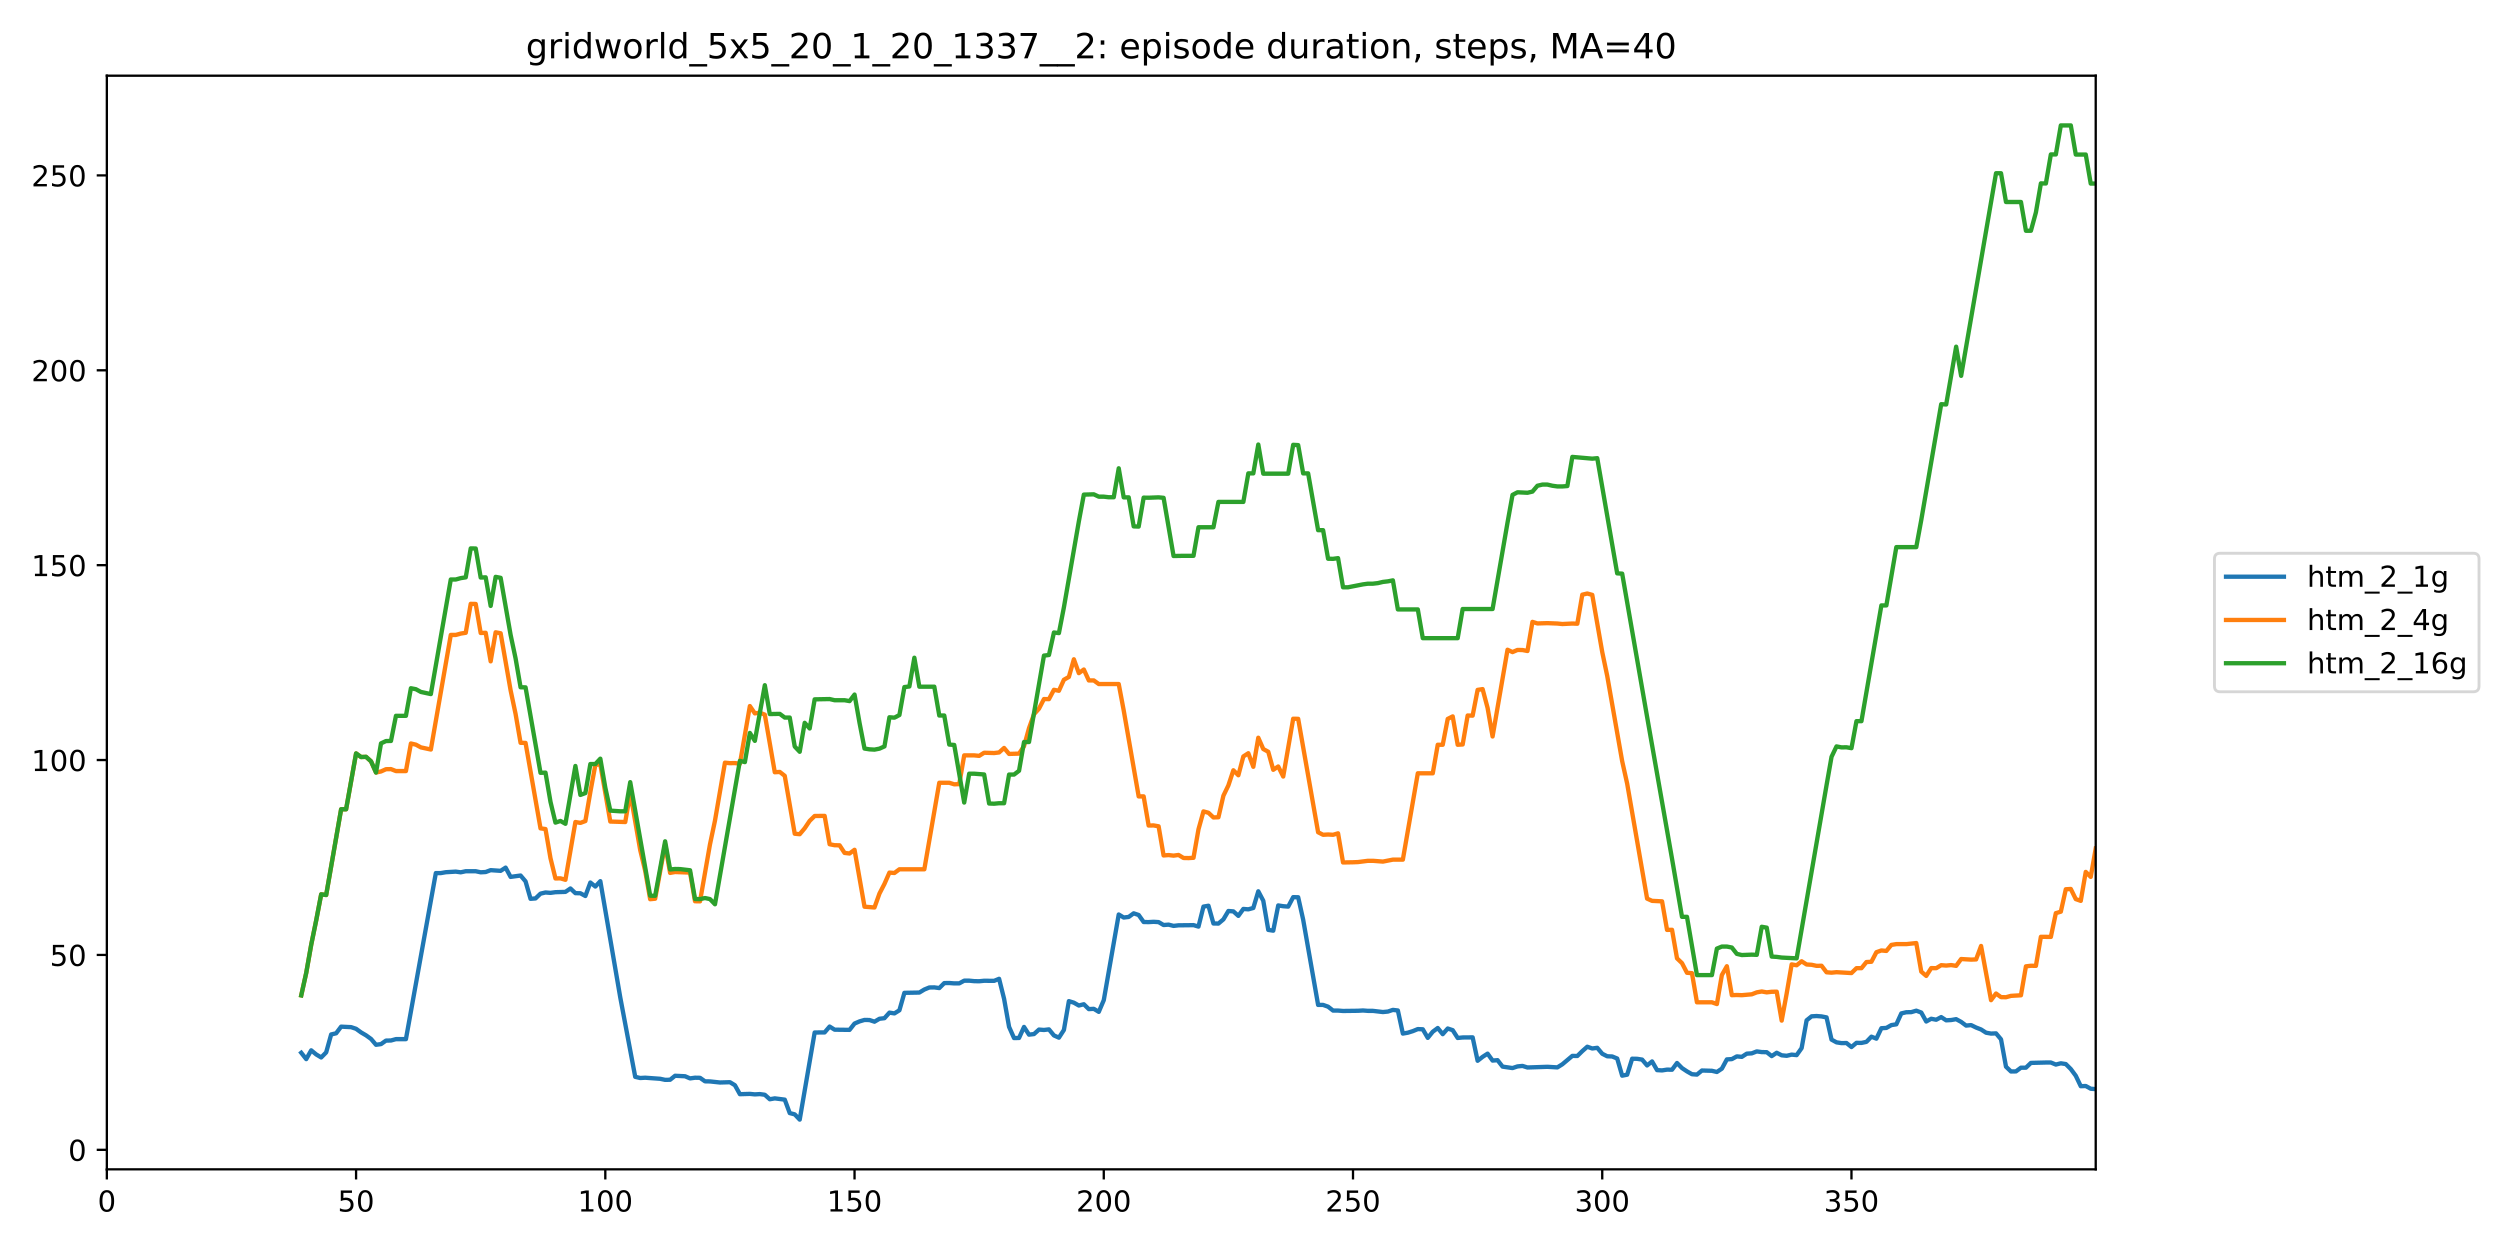 <?xml version="1.0" encoding="utf-8" standalone="no"?>
<!DOCTYPE svg PUBLIC "-//W3C//DTD SVG 1.1//EN"
  "http://www.w3.org/Graphics/SVG/1.1/DTD/svg11.dtd">
<!-- Created with matplotlib (https://matplotlib.org/) -->
<svg height="432pt" version="1.1" viewBox="0 0 864 432" width="864pt" xmlns="http://www.w3.org/2000/svg" xmlns:xlink="http://www.w3.org/1999/xlink">
 <defs>
  <style type="text/css">
*{stroke-linecap:butt;stroke-linejoin:round;}
  </style>
 </defs>
 <g id="figure_1">
  <g id="patch_1">
   <path d="M 0 432 
L 864 432 
L 864 0 
L 0 0 
z
" style="fill:#ffffff;"/>
  </g>
  <g id="axes_1">
   <g id="patch_2">
    <path d="M 36.925 404.12 
L 724.28 404.12 
L 724.28 26.16 
L 36.925 26.16 
z
" style="fill:#ffffff;"/>
   </g>
   <g id="matplotlib.axis_1">
    <g id="xtick_1">
     <g id="line2d_1">
      <defs>
       <path d="M 0 0 
L 0 3.5 
" id="m41ae40c1ae" style="stroke:#000000;stroke-width:0.8;"/>
      </defs>
      <g>
       <use style="stroke:#000000;stroke-width:0.8;" x="36.925" xlink:href="#m41ae40c1ae" y="404.12"/>
      </g>
     </g>
     <g id="text_1">
      <!-- 0 -->
      <defs>
       <path d="M 31.781 66.406 
Q 24.172 66.406 20.328 58.906 
Q 16.5 51.422 16.5 36.375 
Q 16.5 21.391 20.328 13.891 
Q 24.172 6.391 31.781 6.391 
Q 39.453 6.391 43.281 13.891 
Q 47.125 21.391 47.125 36.375 
Q 47.125 51.422 43.281 58.906 
Q 39.453 66.406 31.781 66.406 
z
M 31.781 74.219 
Q 44.047 74.219 50.516 64.516 
Q 56.984 54.828 56.984 36.375 
Q 56.984 17.969 50.516 8.266 
Q 44.047 -1.422 31.781 -1.422 
Q 19.531 -1.422 13.062 8.266 
Q 6.594 17.969 6.594 36.375 
Q 6.594 54.828 13.062 64.516 
Q 19.531 74.219 31.781 74.219 
z
" id="DejaVuSans-48"/>
      </defs>
      <g transform="translate(33.744 418.718)scale(0.1 -0.1)">
       <use xlink:href="#DejaVuSans-48"/>
      </g>
     </g>
    </g>
    <g id="xtick_2">
     <g id="line2d_2">
      <g>
       <use style="stroke:#000000;stroke-width:0.8;" x="123.06" xlink:href="#m41ae40c1ae" y="404.12"/>
      </g>
     </g>
     <g id="text_2">
      <!-- 50 -->
      <defs>
       <path d="M 10.797 72.906 
L 49.516 72.906 
L 49.516 64.594 
L 19.828 64.594 
L 19.828 46.734 
Q 21.969 47.469 24.109 47.828 
Q 26.266 48.188 28.422 48.188 
Q 40.625 48.188 47.75 41.5 
Q 54.891 34.812 54.891 23.391 
Q 54.891 11.625 47.562 5.094 
Q 40.234 -1.422 26.906 -1.422 
Q 22.312 -1.422 17.547 -0.641 
Q 12.797 0.141 7.719 1.703 
L 7.719 11.625 
Q 12.109 9.234 16.797 8.062 
Q 21.484 6.891 26.703 6.891 
Q 35.156 6.891 40.078 11.328 
Q 45.016 15.766 45.016 23.391 
Q 45.016 31 40.078 35.438 
Q 35.156 39.891 26.703 39.891 
Q 22.75 39.891 18.812 39.016 
Q 14.891 38.141 10.797 36.281 
z
" id="DejaVuSans-53"/>
      </defs>
      <g transform="translate(116.697 418.718)scale(0.1 -0.1)">
       <use xlink:href="#DejaVuSans-53"/>
       <use x="63.623" xlink:href="#DejaVuSans-48"/>
      </g>
     </g>
    </g>
    <g id="xtick_3">
     <g id="line2d_3">
      <g>
       <use style="stroke:#000000;stroke-width:0.8;" x="209.194" xlink:href="#m41ae40c1ae" y="404.12"/>
      </g>
     </g>
     <g id="text_3">
      <!-- 100 -->
      <defs>
       <path d="M 12.406 8.297 
L 28.516 8.297 
L 28.516 63.922 
L 10.984 60.406 
L 10.984 69.391 
L 28.422 72.906 
L 38.281 72.906 
L 38.281 8.297 
L 54.391 8.297 
L 54.391 0 
L 12.406 0 
z
" id="DejaVuSans-49"/>
      </defs>
      <g transform="translate(199.651 418.718)scale(0.1 -0.1)">
       <use xlink:href="#DejaVuSans-49"/>
       <use x="63.623" xlink:href="#DejaVuSans-48"/>
       <use x="127.246" xlink:href="#DejaVuSans-48"/>
      </g>
     </g>
    </g>
    <g id="xtick_4">
     <g id="line2d_4">
      <g>
       <use style="stroke:#000000;stroke-width:0.8;" x="295.329" xlink:href="#m41ae40c1ae" y="404.12"/>
      </g>
     </g>
     <g id="text_4">
      <!-- 150 -->
      <g transform="translate(285.785 418.718)scale(0.1 -0.1)">
       <use xlink:href="#DejaVuSans-49"/>
       <use x="63.623" xlink:href="#DejaVuSans-53"/>
       <use x="127.246" xlink:href="#DejaVuSans-48"/>
      </g>
     </g>
    </g>
    <g id="xtick_5">
     <g id="line2d_5">
      <g>
       <use style="stroke:#000000;stroke-width:0.8;" x="381.464" xlink:href="#m41ae40c1ae" y="404.12"/>
      </g>
     </g>
     <g id="text_5">
      <!-- 200 -->
      <defs>
       <path d="M 19.188 8.297 
L 53.609 8.297 
L 53.609 0 
L 7.328 0 
L 7.328 8.297 
Q 12.938 14.109 22.625 23.891 
Q 32.328 33.688 34.812 36.531 
Q 39.547 41.844 41.422 45.531 
Q 43.312 49.219 43.312 52.781 
Q 43.312 58.594 39.234 62.25 
Q 35.156 65.922 28.609 65.922 
Q 23.969 65.922 18.812 64.312 
Q 13.672 62.703 7.812 59.422 
L 7.812 69.391 
Q 13.766 71.781 18.938 73 
Q 24.125 74.219 28.422 74.219 
Q 39.75 74.219 46.484 68.547 
Q 53.219 62.891 53.219 53.422 
Q 53.219 48.922 51.531 44.891 
Q 49.859 40.875 45.406 35.406 
Q 44.188 33.984 37.641 27.219 
Q 31.109 20.453 19.188 8.297 
z
" id="DejaVuSans-50"/>
      </defs>
      <g transform="translate(371.92 418.718)scale(0.1 -0.1)">
       <use xlink:href="#DejaVuSans-50"/>
       <use x="63.623" xlink:href="#DejaVuSans-48"/>
       <use x="127.246" xlink:href="#DejaVuSans-48"/>
      </g>
     </g>
    </g>
    <g id="xtick_6">
     <g id="line2d_6">
      <g>
       <use style="stroke:#000000;stroke-width:0.8;" x="467.599" xlink:href="#m41ae40c1ae" y="404.12"/>
      </g>
     </g>
     <g id="text_6">
      <!-- 250 -->
      <g transform="translate(458.055 418.718)scale(0.1 -0.1)">
       <use xlink:href="#DejaVuSans-50"/>
       <use x="63.623" xlink:href="#DejaVuSans-53"/>
       <use x="127.246" xlink:href="#DejaVuSans-48"/>
      </g>
     </g>
    </g>
    <g id="xtick_7">
     <g id="line2d_7">
      <g>
       <use style="stroke:#000000;stroke-width:0.8;" x="553.733" xlink:href="#m41ae40c1ae" y="404.12"/>
      </g>
     </g>
     <g id="text_7">
      <!-- 300 -->
      <defs>
       <path d="M 40.578 39.312 
Q 47.656 37.797 51.625 33 
Q 55.609 28.219 55.609 21.188 
Q 55.609 10.406 48.188 4.484 
Q 40.766 -1.422 27.094 -1.422 
Q 22.516 -1.422 17.656 -0.516 
Q 12.797 0.391 7.625 2.203 
L 7.625 11.719 
Q 11.719 9.328 16.594 8.109 
Q 21.484 6.891 26.812 6.891 
Q 36.078 6.891 40.938 10.547 
Q 45.797 14.203 45.797 21.188 
Q 45.797 27.641 41.281 31.266 
Q 36.766 34.906 28.719 34.906 
L 20.219 34.906 
L 20.219 43.016 
L 29.109 43.016 
Q 36.375 43.016 40.234 45.922 
Q 44.094 48.828 44.094 54.297 
Q 44.094 59.906 40.109 62.906 
Q 36.141 65.922 28.719 65.922 
Q 24.656 65.922 20.016 65.031 
Q 15.375 64.156 9.812 62.312 
L 9.812 71.094 
Q 15.438 72.656 20.344 73.438 
Q 25.25 74.219 29.594 74.219 
Q 40.828 74.219 47.359 69.109 
Q 53.906 64.016 53.906 55.328 
Q 53.906 49.266 50.438 45.094 
Q 46.969 40.922 40.578 39.312 
z
" id="DejaVuSans-51"/>
      </defs>
      <g transform="translate(544.19 418.718)scale(0.1 -0.1)">
       <use xlink:href="#DejaVuSans-51"/>
       <use x="63.623" xlink:href="#DejaVuSans-48"/>
       <use x="127.246" xlink:href="#DejaVuSans-48"/>
      </g>
     </g>
    </g>
    <g id="xtick_8">
     <g id="line2d_8">
      <g>
       <use style="stroke:#000000;stroke-width:0.8;" x="639.868" xlink:href="#m41ae40c1ae" y="404.12"/>
      </g>
     </g>
     <g id="text_8">
      <!-- 350 -->
      <g transform="translate(630.324 418.718)scale(0.1 -0.1)">
       <use xlink:href="#DejaVuSans-51"/>
       <use x="63.623" xlink:href="#DejaVuSans-53"/>
       <use x="127.246" xlink:href="#DejaVuSans-48"/>
      </g>
     </g>
    </g>
   </g>
   <g id="matplotlib.axis_2">
    <g id="ytick_1">
     <g id="line2d_9">
      <defs>
       <path d="M 0 0 
L -3.5 0 
" id="m0ad7c82e48" style="stroke:#000000;stroke-width:0.8;"/>
      </defs>
      <g>
       <use style="stroke:#000000;stroke-width:0.8;" x="36.925" xlink:href="#m0ad7c82e48" y="397.38"/>
      </g>
     </g>
     <g id="text_9">
      <!-- 0 -->
      <g transform="translate(23.562 401.179)scale(0.1 -0.1)">
       <use xlink:href="#DejaVuSans-48"/>
      </g>
     </g>
    </g>
    <g id="ytick_2">
     <g id="line2d_10">
      <g>
       <use style="stroke:#000000;stroke-width:0.8;" x="36.925" xlink:href="#m0ad7c82e48" y="330.027"/>
      </g>
     </g>
     <g id="text_10">
      <!-- 50 -->
      <g transform="translate(17.2 333.826)scale(0.1 -0.1)">
       <use xlink:href="#DejaVuSans-53"/>
       <use x="63.623" xlink:href="#DejaVuSans-48"/>
      </g>
     </g>
    </g>
    <g id="ytick_3">
     <g id="line2d_11">
      <g>
       <use style="stroke:#000000;stroke-width:0.8;" x="36.925" xlink:href="#m0ad7c82e48" y="262.674"/>
      </g>
     </g>
     <g id="text_11">
      <!-- 100 -->
      <g transform="translate(10.838 266.473)scale(0.1 -0.1)">
       <use xlink:href="#DejaVuSans-49"/>
       <use x="63.623" xlink:href="#DejaVuSans-48"/>
       <use x="127.246" xlink:href="#DejaVuSans-48"/>
      </g>
     </g>
    </g>
    <g id="ytick_4">
     <g id="line2d_12">
      <g>
       <use style="stroke:#000000;stroke-width:0.8;" x="36.925" xlink:href="#m0ad7c82e48" y="195.321"/>
      </g>
     </g>
     <g id="text_12">
      <!-- 150 -->
      <g transform="translate(10.838 199.121)scale(0.1 -0.1)">
       <use xlink:href="#DejaVuSans-49"/>
       <use x="63.623" xlink:href="#DejaVuSans-53"/>
       <use x="127.246" xlink:href="#DejaVuSans-48"/>
      </g>
     </g>
    </g>
    <g id="ytick_5">
     <g id="line2d_13">
      <g>
       <use style="stroke:#000000;stroke-width:0.8;" x="36.925" xlink:href="#m0ad7c82e48" y="127.969"/>
      </g>
     </g>
     <g id="text_13">
      <!-- 200 -->
      <g transform="translate(10.838 131.768)scale(0.1 -0.1)">
       <use xlink:href="#DejaVuSans-50"/>
       <use x="63.623" xlink:href="#DejaVuSans-48"/>
       <use x="127.246" xlink:href="#DejaVuSans-48"/>
      </g>
     </g>
    </g>
    <g id="ytick_6">
     <g id="line2d_14">
      <g>
       <use style="stroke:#000000;stroke-width:0.8;" x="36.925" xlink:href="#m0ad7c82e48" y="60.616"/>
      </g>
     </g>
     <g id="text_14">
      <!-- 250 -->
      <g transform="translate(10.838 64.415)scale(0.1 -0.1)">
       <use xlink:href="#DejaVuSans-50"/>
       <use x="63.623" xlink:href="#DejaVuSans-53"/>
       <use x="127.246" xlink:href="#DejaVuSans-48"/>
      </g>
     </g>
    </g>
   </g>
   <g id="line2d_15">
    <path clip-path="url(#paa41ccaed0)" d="M 104.11 363.838 
L 105.833 366.027 
L 107.555 362.996 
L 109.278 364.411 
L 111.001 365.454 
L 112.724 363.703 
L 114.446 357.507 
L 116.169 357.103 
L 117.892 354.813 
L 121.337 354.981 
L 123.06 355.554 
L 124.782 356.8 
L 126.505 357.81 
L 128.228 359.056 
L 129.95 361.077 
L 131.673 360.841 
L 133.396 359.628 
L 135.119 359.595 
L 136.841 359.123 
L 140.287 359.123 
L 150.623 301.739 
L 152.346 301.739 
L 154.068 301.436 
L 157.514 301.234 
L 159.236 301.469 
L 160.959 301.099 
L 164.404 301.099 
L 166.127 301.469 
L 167.85 301.368 
L 169.572 300.728 
L 173.018 300.964 
L 174.741 299.853 
L 176.463 303.052 
L 179.909 302.581 
L 181.631 304.601 
L 183.354 310.629 
L 185.077 310.495 
L 186.799 308.844 
L 188.522 308.44 
L 190.245 308.575 
L 191.967 308.339 
L 195.413 308.238 
L 197.136 307.06 
L 198.858 308.676 
L 200.581 308.71 
L 202.304 309.653 
L 204.026 305.005 
L 205.749 306.386 
L 207.472 304.534 
L 214.363 344.71 
L 219.531 372.156 
L 221.253 372.56 
L 222.976 372.459 
L 228.144 372.83 
L 229.867 373.2 
L 231.589 373.166 
L 233.312 371.786 
L 236.758 371.954 
L 238.48 372.695 
L 240.203 372.459 
L 241.926 372.493 
L 243.648 373.705 
L 245.371 373.739 
L 248.816 374.109 
L 252.262 374.008 
L 253.984 375.052 
L 255.707 378.15 
L 259.153 378.049 
L 260.875 378.218 
L 262.598 378.117 
L 264.321 378.353 
L 266.043 379.902 
L 267.766 379.599 
L 271.211 380.036 
L 272.934 384.684 
L 274.657 385.121 
L 276.379 386.94 
L 281.548 356.833 
L 284.993 356.8 
L 286.716 354.779 
L 288.438 355.857 
L 293.606 355.924 
L 295.329 353.735 
L 297.052 352.994 
L 298.775 352.489 
L 300.497 352.523 
L 302.22 353.095 
L 303.943 352.085 
L 305.665 351.883 
L 307.388 349.963 
L 309.111 350.233 
L 310.833 349.155 
L 312.556 343.127 
L 317.724 343.026 
L 319.447 341.982 
L 321.17 341.275 
L 322.892 341.241 
L 324.615 341.477 
L 326.338 339.759 
L 328.06 339.726 
L 329.783 339.86 
L 331.506 339.86 
L 333.228 338.917 
L 334.951 338.917 
L 336.674 339.086 
L 338.396 339.12 
L 340.119 338.951 
L 343.565 338.985 
L 345.287 338.278 
L 347.01 345.181 
L 348.733 354.88 
L 350.455 358.753 
L 352.178 358.719 
L 353.901 354.914 
L 355.623 357.574 
L 357.346 357.372 
L 359.069 355.823 
L 360.792 355.958 
L 362.514 355.756 
L 364.237 357.844 
L 365.96 358.618 
L 367.682 355.958 
L 369.405 345.99 
L 371.128 346.528 
L 372.85 347.505 
L 374.573 347.067 
L 376.296 348.751 
L 378.018 348.65 
L 379.741 349.694 
L 381.464 345.653 
L 386.632 316.051 
L 388.355 317.095 
L 390.077 316.893 
L 391.8 315.647 
L 393.523 316.22 
L 395.245 318.644 
L 396.968 318.678 
L 398.691 318.577 
L 400.413 318.678 
L 402.136 319.688 
L 403.859 319.554 
L 405.582 319.991 
L 407.304 319.789 
L 410.75 319.756 
L 412.472 319.722 
L 414.195 320.227 
L 415.918 313.323 
L 417.64 313.02 
L 419.363 319.149 
L 421.086 319.183 
L 422.809 317.735 
L 424.531 314.839 
L 426.254 314.974 
L 427.977 316.523 
L 429.699 314.132 
L 431.422 314.266 
L 433.145 313.795 
L 434.867 308.036 
L 436.59 311.303 
L 438.313 321.372 
L 440.035 321.642 
L 441.758 312.919 
L 443.481 313.189 
L 445.204 313.323 
L 446.926 310.057 
L 448.649 310.091 
L 450.372 317.836 
L 455.54 347.303 
L 457.262 347.303 
L 458.985 347.909 
L 460.708 349.256 
L 462.43 349.256 
L 464.153 349.391 
L 469.321 349.323 
L 471.044 349.222 
L 472.767 349.357 
L 474.489 349.357 
L 477.935 349.761 
L 479.657 349.593 
L 481.38 349.02 
L 483.103 349.222 
L 484.826 357.204 
L 486.548 356.901 
L 488.271 356.362 
L 489.994 355.655 
L 491.716 355.722 
L 493.439 358.686 
L 495.162 356.564 
L 496.884 355.284 
L 498.607 357.406 
L 500.33 355.453 
L 502.052 356.025 
L 503.775 358.719 
L 505.498 358.551 
L 508.943 358.517 
L 510.666 366.599 
L 512.389 365.252 
L 514.111 364.141 
L 515.834 366.532 
L 517.557 366.397 
L 519.279 368.62 
L 522.725 369.125 
L 524.447 368.553 
L 526.17 368.384 
L 527.893 368.923 
L 534.784 368.687 
L 538.229 368.889 
L 539.952 367.812 
L 543.397 364.916 
L 545.12 364.949 
L 546.842 363.266 
L 548.565 361.75 
L 550.288 362.356 
L 552.011 362.121 
L 553.733 364.175 
L 555.456 365.05 
L 557.179 365.118 
L 558.901 365.825 
L 560.624 371.752 
L 562.347 371.415 
L 564.069 365.892 
L 565.792 365.926 
L 567.515 366.195 
L 569.238 368.216 
L 570.96 366.835 
L 572.683 369.832 
L 574.406 369.933 
L 576.128 369.664 
L 577.851 369.698 
L 579.574 367.374 
L 581.296 369.125 
L 583.019 370.27 
L 584.742 371.247 
L 586.464 371.382 
L 588.187 369.967 
L 591.633 370.068 
L 593.355 370.472 
L 595.078 369.327 
L 596.801 366.128 
L 598.523 366.027 
L 600.246 365.084 
L 601.969 365.252 
L 603.691 364.141 
L 605.414 364.04 
L 607.137 363.367 
L 608.859 363.602 
L 610.582 363.636 
L 612.305 364.983 
L 614.028 363.838 
L 615.75 364.714 
L 617.473 364.882 
L 619.196 364.478 
L 620.918 364.646 
L 622.641 362.222 
L 624.364 352.624 
L 626.086 351.243 
L 627.809 351.142 
L 629.532 351.277 
L 631.255 351.613 
L 632.977 359.292 
L 634.7 360.235 
L 636.423 360.504 
L 638.145 360.47 
L 639.868 361.851 
L 641.591 360.403 
L 643.313 360.437 
L 645.036 360.066 
L 646.759 358.281 
L 648.481 358.955 
L 650.204 355.352 
L 651.927 355.251 
L 653.65 354.274 
L 655.372 354.005 
L 657.095 350.233 
L 658.818 349.829 
L 660.54 349.795 
L 662.263 349.29 
L 663.986 349.93 
L 665.708 353.028 
L 667.431 352.085 
L 669.154 352.422 
L 670.876 351.512 
L 672.599 352.624 
L 674.322 352.523 
L 676.045 352.22 
L 677.767 353.163 
L 679.49 354.442 
L 681.213 354.274 
L 682.935 355.116 
L 684.658 355.789 
L 686.381 356.901 
L 688.103 357.204 
L 689.826 357.136 
L 691.549 359.191 
L 693.272 368.654 
L 694.994 370.304 
L 696.717 370.27 
L 698.44 368.99 
L 700.162 368.99 
L 701.885 367.34 
L 707.053 367.206 
L 708.776 367.206 
L 710.498 367.913 
L 712.221 367.475 
L 713.944 367.744 
L 715.667 369.462 
L 717.389 371.786 
L 719.112 375.389 
L 720.835 375.322 
L 722.557 376.265 
L 724.28 376.399 
L 724.28 376.399 
" style="fill:none;stroke:#1f77b4;stroke-linecap:square;stroke-width:1.5;"/>
   </g>
   <g id="line2d_16">
    <path clip-path="url(#paa41ccaed0)" d="M 104.11 344.003 
L 105.833 336.223 
L 107.555 326.491 
L 109.278 318.072 
L 111.001 309.08 
L 112.724 309.316 
L 117.892 279.681 
L 119.614 279.681 
L 123.06 260.384 
L 124.782 261.63 
L 126.505 261.563 
L 128.228 263.112 
L 129.95 266.985 
L 131.673 266.614 
L 133.396 265.84 
L 135.119 265.806 
L 136.841 266.48 
L 140.287 266.48 
L 142.009 256.949 
L 143.732 257.353 
L 145.455 258.296 
L 148.9 259.037 
L 155.791 219.434 
L 157.514 219.434 
L 159.236 218.962 
L 160.959 218.693 
L 162.682 208.691 
L 164.404 208.725 
L 166.127 218.76 
L 167.85 218.693 
L 169.572 228.56 
L 171.295 218.524 
L 173.018 218.861 
L 176.463 238.562 
L 178.186 246.745 
L 179.909 256.713 
L 181.631 256.747 
L 186.799 286.281 
L 188.522 286.517 
L 190.245 296.586 
L 191.967 303.591 
L 193.69 303.557 
L 195.413 304.062 
L 198.858 284.092 
L 200.581 284.395 
L 202.304 283.756 
L 204.026 273.72 
L 205.749 264.358 
L 207.472 264.156 
L 210.917 283.924 
L 216.085 284.092 
L 217.808 274.023 
L 221.253 293.757 
L 222.976 300.964 
L 224.699 310.764 
L 226.421 310.596 
L 229.867 291.771 
L 231.589 301.671 
L 233.312 301.368 
L 238.48 301.57 
L 240.203 311.471 
L 241.926 311.505 
L 245.371 291.804 
L 247.094 283.621 
L 250.539 263.583 
L 252.262 263.752 
L 253.984 263.718 
L 255.707 263.954 
L 259.153 244.017 
L 260.875 246.543 
L 262.598 246.307 
L 264.321 246.981 
L 267.766 266.884 
L 269.489 266.783 
L 271.211 268.13 
L 274.657 288.134 
L 276.379 288.302 
L 278.102 286.248 
L 279.825 283.688 
L 281.548 282.004 
L 284.993 281.971 
L 286.716 291.771 
L 288.438 292.107 
L 290.161 292.141 
L 291.884 294.768 
L 293.606 294.97 
L 295.329 293.69 
L 298.775 313.357 
L 302.22 313.627 
L 303.943 308.811 
L 305.665 305.477 
L 307.388 301.57 
L 309.111 301.705 
L 310.833 300.425 
L 319.447 300.425 
L 324.615 270.521 
L 328.06 270.521 
L 329.783 271.06 
L 331.506 270.992 
L 333.228 261.058 
L 336.674 261.058 
L 338.396 261.226 
L 340.119 260.148 
L 343.565 260.249 
L 345.287 260.047 
L 347.01 258.498 
L 348.733 260.553 
L 352.178 260.452 
L 353.901 257.892 
L 355.623 251.662 
L 357.346 246.846 
L 359.069 244.927 
L 360.792 241.593 
L 362.514 241.626 
L 364.237 238.394 
L 365.96 238.73 
L 367.682 234.925 
L 369.405 233.948 
L 371.128 227.853 
L 372.85 232.635 
L 374.573 231.389 
L 376.296 235.161 
L 378.018 235.161 
L 379.741 236.407 
L 386.632 236.407 
L 388.355 245.533 
L 393.523 275.235 
L 395.245 275.235 
L 396.968 285.305 
L 398.691 285.271 
L 400.413 285.574 
L 402.136 295.643 
L 403.859 295.509 
L 405.582 295.711 
L 407.304 295.475 
L 409.027 296.519 
L 410.75 296.553 
L 412.472 296.452 
L 414.195 286.618 
L 415.918 280.422 
L 417.64 280.893 
L 419.363 282.51 
L 421.086 282.442 
L 422.809 275 
L 424.531 271.43 
L 426.254 266.21 
L 427.977 267.928 
L 429.699 261.428 
L 431.422 260.317 
L 433.145 264.998 
L 434.867 254.962 
L 436.59 258.869 
L 438.313 259.812 
L 440.035 266.042 
L 441.758 264.897 
L 443.481 268.366 
L 446.926 248.395 
L 448.649 248.429 
L 455.54 287.628 
L 457.262 288.504 
L 458.985 288.403 
L 460.708 288.504 
L 462.43 287.999 
L 464.153 298.068 
L 467.599 298.001 
L 469.321 297.933 
L 472.767 297.496 
L 474.489 297.496 
L 477.935 297.765 
L 481.38 297.091 
L 484.826 297.091 
L 489.994 267.254 
L 495.162 267.254 
L 496.884 257.387 
L 498.607 257.387 
L 500.33 248.463 
L 502.052 247.587 
L 503.775 257.387 
L 505.498 257.286 
L 507.221 247.284 
L 508.943 247.318 
L 510.666 238.427 
L 512.389 238.158 
L 514.111 244.657 
L 515.834 254.525 
L 521.002 224.553 
L 522.725 225.361 
L 524.447 224.62 
L 526.17 224.654 
L 527.893 224.99 
L 529.616 214.921 
L 531.338 215.46 
L 534.784 215.359 
L 538.229 215.494 
L 539.952 215.662 
L 543.397 215.494 
L 545.12 215.561 
L 546.842 205.525 
L 548.565 205.121 
L 550.288 205.593 
L 553.733 225.361 
L 555.456 233.611 
L 560.624 263.078 
L 562.347 270.824 
L 569.238 310.562 
L 570.96 311.337 
L 574.406 311.505 
L 576.128 321.372 
L 577.851 321.338 
L 579.574 331.206 
L 581.296 332.856 
L 583.019 336.19 
L 584.742 336.324 
L 586.464 346.394 
L 591.633 346.394 
L 593.355 347 
L 595.078 336.964 
L 596.801 333.933 
L 598.523 343.935 
L 600.246 343.868 
L 601.969 343.935 
L 605.414 343.632 
L 607.137 342.959 
L 608.859 342.656 
L 610.582 342.959 
L 612.305 342.757 
L 614.028 342.723 
L 615.75 352.725 
L 617.473 343.363 
L 619.196 333.294 
L 620.918 333.597 
L 622.641 332.216 
L 624.364 333.327 
L 626.086 333.428 
L 627.809 333.799 
L 629.532 333.765 
L 631.255 336.021 
L 632.977 336.156 
L 634.7 335.988 
L 639.868 336.291 
L 641.591 334.607 
L 643.313 334.607 
L 645.036 332.485 
L 646.759 332.384 
L 648.481 329.084 
L 650.204 328.478 
L 651.927 328.646 
L 653.65 326.558 
L 655.372 326.289 
L 658.818 326.289 
L 662.263 325.918 
L 663.986 335.786 
L 665.708 337.267 
L 667.431 334.573 
L 669.154 334.607 
L 670.876 333.563 
L 672.599 333.698 
L 674.322 333.529 
L 676.045 333.799 
L 677.767 331.441 
L 681.213 331.643 
L 682.935 331.576 
L 684.658 326.929 
L 688.103 345.653 
L 689.826 343.363 
L 691.549 344.609 
L 693.272 344.642 
L 694.994 344.171 
L 698.44 343.969 
L 700.162 333.967 
L 701.885 333.765 
L 703.608 333.799 
L 705.33 323.763 
L 708.776 323.797 
L 710.498 315.58 
L 712.221 315.075 
L 713.944 307.329 
L 715.667 307.228 
L 717.389 310.73 
L 719.112 311.337 
L 720.835 301.335 
L 722.557 303.052 
L 724.28 293.252 
L 724.28 293.252 
" style="fill:none;stroke:#ff7f0e;stroke-linecap:square;stroke-width:1.5;"/>
   </g>
   <g id="line2d_17">
    <path clip-path="url(#paa41ccaed0)" d="M 104.11 344.003 
L 105.833 336.223 
L 107.555 326.491 
L 109.278 318.072 
L 111.001 309.08 
L 112.724 309.316 
L 117.892 279.681 
L 119.614 279.681 
L 123.06 260.384 
L 124.782 261.63 
L 126.505 261.563 
L 128.228 263.112 
L 129.95 266.985 
L 131.673 256.916 
L 133.396 256.107 
L 135.119 256.074 
L 136.841 247.385 
L 140.287 247.385 
L 142.009 237.855 
L 143.732 238.191 
L 145.455 239.134 
L 148.9 239.875 
L 155.791 200.272 
L 157.514 200.272 
L 159.236 199.8 
L 160.959 199.531 
L 162.682 189.529 
L 164.404 189.563 
L 166.127 199.598 
L 167.85 199.531 
L 169.572 209.398 
L 171.295 199.363 
L 173.018 199.699 
L 176.463 219.4 
L 178.186 227.55 
L 179.909 237.518 
L 181.631 237.552 
L 186.799 267.086 
L 188.522 267.018 
L 190.245 277.088 
L 191.967 284.294 
L 193.69 283.722 
L 195.413 284.699 
L 198.858 264.728 
L 200.581 274.73 
L 202.304 274.09 
L 204.026 264.055 
L 205.749 264.055 
L 207.472 262.203 
L 209.194 272.205 
L 210.917 280.152 
L 214.363 280.388 
L 216.085 280.388 
L 217.808 270.319 
L 224.699 309.552 
L 226.421 309.585 
L 229.867 290.76 
L 231.589 300.493 
L 233.312 300.324 
L 235.035 300.358 
L 238.48 300.762 
L 240.203 310.697 
L 241.926 310.73 
L 243.648 310.36 
L 245.371 310.73 
L 247.094 312.515 
L 255.707 262.944 
L 257.43 263.381 
L 259.153 253.312 
L 260.875 256.04 
L 264.321 236.811 
L 266.043 246.779 
L 269.489 246.712 
L 271.211 247.991 
L 272.934 247.991 
L 274.657 257.993 
L 276.379 259.812 
L 278.102 249.81 
L 279.825 251.763 
L 281.548 241.694 
L 286.716 241.593 
L 288.438 241.997 
L 291.884 241.997 
L 293.606 242.3 
L 295.329 240.044 
L 297.052 249.81 
L 298.775 258.7 
L 300.497 258.97 
L 302.22 259.071 
L 303.943 258.734 
L 305.665 257.96 
L 307.388 247.89 
L 309.111 248.025 
L 310.833 247.116 
L 312.556 237.451 
L 314.279 237.249 
L 316.001 227.314 
L 317.724 237.316 
L 322.892 237.316 
L 324.615 247.284 
L 326.338 247.284 
L 328.06 257.32 
L 329.783 257.454 
L 333.228 277.357 
L 334.951 267.389 
L 336.674 267.389 
L 340.119 267.658 
L 341.842 277.694 
L 343.565 277.761 
L 345.287 277.593 
L 347.01 277.593 
L 348.733 267.692 
L 350.455 267.692 
L 352.178 266.379 
L 353.901 256.444 
L 355.623 256.444 
L 360.792 226.573 
L 362.514 226.371 
L 364.237 218.592 
L 365.96 218.794 
L 367.682 209.903 
L 372.85 180.201 
L 374.573 170.94 
L 378.018 170.839 
L 379.741 171.647 
L 381.464 171.647 
L 383.187 171.849 
L 384.909 171.849 
L 386.632 161.847 
L 388.355 171.883 
L 390.077 171.883 
L 391.8 181.918 
L 393.523 181.986 
L 395.245 171.984 
L 396.968 172.017 
L 400.413 171.883 
L 402.136 172.051 
L 405.582 192.156 
L 409.027 192.089 
L 412.472 192.089 
L 414.195 182.221 
L 419.363 182.221 
L 421.086 173.465 
L 429.699 173.465 
L 431.422 163.598 
L 433.145 163.598 
L 434.867 153.63 
L 436.59 163.699 
L 445.204 163.699 
L 446.926 153.731 
L 448.649 153.832 
L 450.372 163.598 
L 452.094 163.598 
L 455.54 183.232 
L 457.262 183.232 
L 458.985 193.099 
L 460.708 193.132 
L 462.43 192.897 
L 464.153 202.966 
L 465.876 202.966 
L 471.044 201.956 
L 472.767 201.72 
L 474.489 201.72 
L 476.212 201.518 
L 477.935 201.114 
L 479.657 200.912 
L 481.38 200.575 
L 483.103 210.611 
L 489.994 210.611 
L 491.716 220.545 
L 503.775 220.545 
L 505.498 210.476 
L 515.834 210.476 
L 521.002 180.605 
L 522.725 171.041 
L 524.447 170.132 
L 527.893 170.3 
L 529.616 169.896 
L 531.338 167.875 
L 533.061 167.471 
L 534.784 167.471 
L 536.506 167.875 
L 538.229 168.111 
L 539.952 168.111 
L 541.674 167.976 
L 543.397 157.907 
L 550.288 158.513 
L 552.011 158.345 
L 558.901 198.15 
L 560.624 198.251 
L 569.238 247.756 
L 577.851 296.788 
L 581.296 316.859 
L 583.019 316.859 
L 586.464 336.998 
L 591.633 336.998 
L 593.355 327.838 
L 595.078 327.131 
L 596.801 327.131 
L 598.523 327.468 
L 600.246 329.656 
L 601.969 330.061 
L 605.414 329.926 
L 607.137 329.993 
L 608.859 320.294 
L 610.582 320.598 
L 612.305 330.599 
L 614.028 330.7 
L 615.75 330.936 
L 620.918 331.206 
L 631.255 271.363 
L 632.977 261.563 
L 634.7 257.96 
L 636.423 258.296 
L 638.145 258.263 
L 639.868 258.566 
L 641.591 249.237 
L 643.313 249.237 
L 650.204 209.23 
L 651.927 209.23 
L 655.372 189.091 
L 662.263 189.091 
L 663.986 179.729 
L 670.876 139.688 
L 672.599 139.789 
L 676.045 119.819 
L 677.767 129.888 
L 689.826 59.875 
L 691.549 59.875 
L 693.272 69.81 
L 698.44 69.81 
L 700.162 79.744 
L 701.885 79.744 
L 703.608 73.413 
L 705.33 63.377 
L 707.053 63.411 
L 708.776 53.376 
L 710.498 53.376 
L 712.221 43.34 
L 715.667 43.34 
L 717.389 53.409 
L 720.835 53.409 
L 722.557 63.445 
L 724.28 63.445 
L 724.28 63.445 
" style="fill:none;stroke:#2ca02c;stroke-linecap:square;stroke-width:1.5;"/>
   </g>
   <g id="patch_3">
    <path d="M 36.925 404.12 
L 36.925 26.16 
" style="fill:none;stroke:#000000;stroke-linecap:square;stroke-linejoin:miter;stroke-width:0.8;"/>
   </g>
   <g id="patch_4">
    <path d="M 724.28 404.12 
L 724.28 26.16 
" style="fill:none;stroke:#000000;stroke-linecap:square;stroke-linejoin:miter;stroke-width:0.8;"/>
   </g>
   <g id="patch_5">
    <path d="M 36.925 404.12 
L 724.28 404.12 
" style="fill:none;stroke:#000000;stroke-linecap:square;stroke-linejoin:miter;stroke-width:0.8;"/>
   </g>
   <g id="patch_6">
    <path d="M 36.925 26.16 
L 724.28 26.16 
" style="fill:none;stroke:#000000;stroke-linecap:square;stroke-linejoin:miter;stroke-width:0.8;"/>
   </g>
   <g id="text_15">
    <!-- gridworld_5x5_20_1_20_1337__2: episode duration, steps, MA=40 -->
    <defs>
     <path d="M 45.406 27.984 
Q 45.406 37.75 41.375 43.109 
Q 37.359 48.484 30.078 48.484 
Q 22.859 48.484 18.828 43.109 
Q 14.797 37.75 14.797 27.984 
Q 14.797 18.266 18.828 12.891 
Q 22.859 7.516 30.078 7.516 
Q 37.359 7.516 41.375 12.891 
Q 45.406 18.266 45.406 27.984 
z
M 54.391 6.781 
Q 54.391 -7.172 48.188 -13.984 
Q 42 -20.797 29.203 -20.797 
Q 24.469 -20.797 20.266 -20.094 
Q 16.062 -19.391 12.109 -17.922 
L 12.109 -9.188 
Q 16.062 -11.328 19.922 -12.344 
Q 23.781 -13.375 27.781 -13.375 
Q 36.625 -13.375 41.016 -8.766 
Q 45.406 -4.156 45.406 5.172 
L 45.406 9.625 
Q 42.625 4.781 38.281 2.391 
Q 33.938 0 27.875 0 
Q 17.828 0 11.672 7.656 
Q 5.516 15.328 5.516 27.984 
Q 5.516 40.672 11.672 48.328 
Q 17.828 56 27.875 56 
Q 33.938 56 38.281 53.609 
Q 42.625 51.219 45.406 46.391 
L 45.406 54.688 
L 54.391 54.688 
z
" id="DejaVuSans-103"/>
     <path d="M 41.109 46.297 
Q 39.594 47.172 37.812 47.578 
Q 36.031 48 33.891 48 
Q 26.266 48 22.188 43.047 
Q 18.109 38.094 18.109 28.812 
L 18.109 0 
L 9.078 0 
L 9.078 54.688 
L 18.109 54.688 
L 18.109 46.188 
Q 20.953 51.172 25.484 53.578 
Q 30.031 56 36.531 56 
Q 37.453 56 38.578 55.875 
Q 39.703 55.766 41.062 55.516 
z
" id="DejaVuSans-114"/>
     <path d="M 9.422 54.688 
L 18.406 54.688 
L 18.406 0 
L 9.422 0 
z
M 9.422 75.984 
L 18.406 75.984 
L 18.406 64.594 
L 9.422 64.594 
z
" id="DejaVuSans-105"/>
     <path d="M 45.406 46.391 
L 45.406 75.984 
L 54.391 75.984 
L 54.391 0 
L 45.406 0 
L 45.406 8.203 
Q 42.578 3.328 38.25 0.953 
Q 33.938 -1.422 27.875 -1.422 
Q 17.969 -1.422 11.734 6.484 
Q 5.516 14.406 5.516 27.297 
Q 5.516 40.188 11.734 48.094 
Q 17.969 56 27.875 56 
Q 33.938 56 38.25 53.625 
Q 42.578 51.266 45.406 46.391 
z
M 14.797 27.297 
Q 14.797 17.391 18.875 11.75 
Q 22.953 6.109 30.078 6.109 
Q 37.203 6.109 41.297 11.75 
Q 45.406 17.391 45.406 27.297 
Q 45.406 37.203 41.297 42.844 
Q 37.203 48.484 30.078 48.484 
Q 22.953 48.484 18.875 42.844 
Q 14.797 37.203 14.797 27.297 
z
" id="DejaVuSans-100"/>
     <path d="M 4.203 54.688 
L 13.188 54.688 
L 24.422 12.016 
L 35.594 54.688 
L 46.188 54.688 
L 57.422 12.016 
L 68.609 54.688 
L 77.594 54.688 
L 63.281 0 
L 52.688 0 
L 40.922 44.828 
L 29.109 0 
L 18.5 0 
z
" id="DejaVuSans-119"/>
     <path d="M 30.609 48.391 
Q 23.391 48.391 19.188 42.75 
Q 14.984 37.109 14.984 27.297 
Q 14.984 17.484 19.156 11.844 
Q 23.344 6.203 30.609 6.203 
Q 37.797 6.203 41.984 11.859 
Q 46.188 17.531 46.188 27.297 
Q 46.188 37.016 41.984 42.703 
Q 37.797 48.391 30.609 48.391 
z
M 30.609 56 
Q 42.328 56 49.016 48.375 
Q 55.719 40.766 55.719 27.297 
Q 55.719 13.875 49.016 6.219 
Q 42.328 -1.422 30.609 -1.422 
Q 18.844 -1.422 12.172 6.219 
Q 5.516 13.875 5.516 27.297 
Q 5.516 40.766 12.172 48.375 
Q 18.844 56 30.609 56 
z
" id="DejaVuSans-111"/>
     <path d="M 9.422 75.984 
L 18.406 75.984 
L 18.406 0 
L 9.422 0 
z
" id="DejaVuSans-108"/>
     <path d="M 50.984 -16.609 
L 50.984 -23.578 
L -0.984 -23.578 
L -0.984 -16.609 
z
" id="DejaVuSans-95"/>
     <path d="M 54.891 54.688 
L 35.109 28.078 
L 55.906 0 
L 45.312 0 
L 29.391 21.484 
L 13.484 0 
L 2.875 0 
L 24.125 28.609 
L 4.688 54.688 
L 15.281 54.688 
L 29.781 35.203 
L 44.281 54.688 
z
" id="DejaVuSans-120"/>
     <path d="M 8.203 72.906 
L 55.078 72.906 
L 55.078 68.703 
L 28.609 0 
L 18.312 0 
L 43.219 64.594 
L 8.203 64.594 
z
" id="DejaVuSans-55"/>
     <path d="M 11.719 12.406 
L 22.016 12.406 
L 22.016 0 
L 11.719 0 
z
M 11.719 51.703 
L 22.016 51.703 
L 22.016 39.312 
L 11.719 39.312 
z
" id="DejaVuSans-58"/>
     <path id="DejaVuSans-32"/>
     <path d="M 56.203 29.594 
L 56.203 25.203 
L 14.891 25.203 
Q 15.484 15.922 20.484 11.062 
Q 25.484 6.203 34.422 6.203 
Q 39.594 6.203 44.453 7.469 
Q 49.312 8.734 54.109 11.281 
L 54.109 2.781 
Q 49.266 0.734 44.188 -0.344 
Q 39.109 -1.422 33.891 -1.422 
Q 20.797 -1.422 13.156 6.188 
Q 5.516 13.812 5.516 26.812 
Q 5.516 40.234 12.766 48.109 
Q 20.016 56 32.328 56 
Q 43.359 56 49.781 48.891 
Q 56.203 41.797 56.203 29.594 
z
M 47.219 32.234 
Q 47.125 39.594 43.094 43.984 
Q 39.062 48.391 32.422 48.391 
Q 24.906 48.391 20.391 44.141 
Q 15.875 39.891 15.188 32.172 
z
" id="DejaVuSans-101"/>
     <path d="M 18.109 8.203 
L 18.109 -20.797 
L 9.078 -20.797 
L 9.078 54.688 
L 18.109 54.688 
L 18.109 46.391 
Q 20.953 51.266 25.266 53.625 
Q 29.594 56 35.594 56 
Q 45.562 56 51.781 48.094 
Q 58.016 40.188 58.016 27.297 
Q 58.016 14.406 51.781 6.484 
Q 45.562 -1.422 35.594 -1.422 
Q 29.594 -1.422 25.266 0.953 
Q 20.953 3.328 18.109 8.203 
z
M 48.688 27.297 
Q 48.688 37.203 44.609 42.844 
Q 40.531 48.484 33.406 48.484 
Q 26.266 48.484 22.188 42.844 
Q 18.109 37.203 18.109 27.297 
Q 18.109 17.391 22.188 11.75 
Q 26.266 6.109 33.406 6.109 
Q 40.531 6.109 44.609 11.75 
Q 48.688 17.391 48.688 27.297 
z
" id="DejaVuSans-112"/>
     <path d="M 44.281 53.078 
L 44.281 44.578 
Q 40.484 46.531 36.375 47.5 
Q 32.281 48.484 27.875 48.484 
Q 21.188 48.484 17.844 46.438 
Q 14.5 44.391 14.5 40.281 
Q 14.5 37.156 16.891 35.375 
Q 19.281 33.594 26.516 31.984 
L 29.594 31.297 
Q 39.156 29.25 43.188 25.516 
Q 47.219 21.781 47.219 15.094 
Q 47.219 7.469 41.188 3.016 
Q 35.156 -1.422 24.609 -1.422 
Q 20.219 -1.422 15.453 -0.562 
Q 10.688 0.297 5.422 2 
L 5.422 11.281 
Q 10.406 8.688 15.234 7.391 
Q 20.062 6.109 24.812 6.109 
Q 31.156 6.109 34.562 8.281 
Q 37.984 10.453 37.984 14.406 
Q 37.984 18.062 35.516 20.016 
Q 33.062 21.969 24.703 23.781 
L 21.578 24.516 
Q 13.234 26.266 9.516 29.906 
Q 5.812 33.547 5.812 39.891 
Q 5.812 47.609 11.281 51.797 
Q 16.75 56 26.812 56 
Q 31.781 56 36.172 55.266 
Q 40.578 54.547 44.281 53.078 
z
" id="DejaVuSans-115"/>
     <path d="M 8.5 21.578 
L 8.5 54.688 
L 17.484 54.688 
L 17.484 21.922 
Q 17.484 14.156 20.5 10.266 
Q 23.531 6.391 29.594 6.391 
Q 36.859 6.391 41.078 11.031 
Q 45.312 15.672 45.312 23.688 
L 45.312 54.688 
L 54.297 54.688 
L 54.297 0 
L 45.312 0 
L 45.312 8.406 
Q 42.047 3.422 37.719 1 
Q 33.406 -1.422 27.688 -1.422 
Q 18.266 -1.422 13.375 4.438 
Q 8.5 10.297 8.5 21.578 
z
M 31.109 56 
z
" id="DejaVuSans-117"/>
     <path d="M 34.281 27.484 
Q 23.391 27.484 19.188 25 
Q 14.984 22.516 14.984 16.5 
Q 14.984 11.719 18.141 8.906 
Q 21.297 6.109 26.703 6.109 
Q 34.188 6.109 38.703 11.406 
Q 43.219 16.703 43.219 25.484 
L 43.219 27.484 
z
M 52.203 31.203 
L 52.203 0 
L 43.219 0 
L 43.219 8.297 
Q 40.141 3.328 35.547 0.953 
Q 30.953 -1.422 24.312 -1.422 
Q 15.922 -1.422 10.953 3.297 
Q 6 8.016 6 15.922 
Q 6 25.141 12.172 29.828 
Q 18.359 34.516 30.609 34.516 
L 43.219 34.516 
L 43.219 35.406 
Q 43.219 41.609 39.141 45 
Q 35.062 48.391 27.688 48.391 
Q 23 48.391 18.547 47.266 
Q 14.109 46.141 10.016 43.891 
L 10.016 52.203 
Q 14.938 54.109 19.578 55.047 
Q 24.219 56 28.609 56 
Q 40.484 56 46.344 49.844 
Q 52.203 43.703 52.203 31.203 
z
" id="DejaVuSans-97"/>
     <path d="M 18.312 70.219 
L 18.312 54.688 
L 36.812 54.688 
L 36.812 47.703 
L 18.312 47.703 
L 18.312 18.016 
Q 18.312 11.328 20.141 9.422 
Q 21.969 7.516 27.594 7.516 
L 36.812 7.516 
L 36.812 0 
L 27.594 0 
Q 17.188 0 13.234 3.875 
Q 9.281 7.766 9.281 18.016 
L 9.281 47.703 
L 2.688 47.703 
L 2.688 54.688 
L 9.281 54.688 
L 9.281 70.219 
z
" id="DejaVuSans-116"/>
     <path d="M 54.891 33.016 
L 54.891 0 
L 45.906 0 
L 45.906 32.719 
Q 45.906 40.484 42.875 44.328 
Q 39.844 48.188 33.797 48.188 
Q 26.516 48.188 22.312 43.547 
Q 18.109 38.922 18.109 30.906 
L 18.109 0 
L 9.078 0 
L 9.078 54.688 
L 18.109 54.688 
L 18.109 46.188 
Q 21.344 51.125 25.703 53.562 
Q 30.078 56 35.797 56 
Q 45.219 56 50.047 50.172 
Q 54.891 44.344 54.891 33.016 
z
" id="DejaVuSans-110"/>
     <path d="M 11.719 12.406 
L 22.016 12.406 
L 22.016 4 
L 14.016 -11.625 
L 7.719 -11.625 
L 11.719 4 
z
" id="DejaVuSans-44"/>
     <path d="M 9.812 72.906 
L 24.516 72.906 
L 43.109 23.297 
L 61.812 72.906 
L 76.516 72.906 
L 76.516 0 
L 66.891 0 
L 66.891 64.016 
L 48.094 14.016 
L 38.188 14.016 
L 19.391 64.016 
L 19.391 0 
L 9.812 0 
z
" id="DejaVuSans-77"/>
     <path d="M 34.188 63.188 
L 20.797 26.906 
L 47.609 26.906 
z
M 28.609 72.906 
L 39.797 72.906 
L 67.578 0 
L 57.328 0 
L 50.688 18.703 
L 17.828 18.703 
L 11.188 0 
L 0.781 0 
z
" id="DejaVuSans-65"/>
     <path d="M 10.594 45.406 
L 73.188 45.406 
L 73.188 37.203 
L 10.594 37.203 
z
M 10.594 25.484 
L 73.188 25.484 
L 73.188 17.188 
L 10.594 17.188 
z
" id="DejaVuSans-61"/>
     <path d="M 37.797 64.312 
L 12.891 25.391 
L 37.797 25.391 
z
M 35.203 72.906 
L 47.609 72.906 
L 47.609 25.391 
L 58.016 25.391 
L 58.016 17.188 
L 47.609 17.188 
L 47.609 0 
L 37.797 0 
L 37.797 17.188 
L 4.891 17.188 
L 4.891 26.703 
z
" id="DejaVuSans-52"/>
    </defs>
    <g transform="translate(181.745 20.16)scale(0.12 -0.12)">
     <use xlink:href="#DejaVuSans-103"/>
     <use x="63.477" xlink:href="#DejaVuSans-114"/>
     <use x="104.59" xlink:href="#DejaVuSans-105"/>
     <use x="132.373" xlink:href="#DejaVuSans-100"/>
     <use x="195.85" xlink:href="#DejaVuSans-119"/>
     <use x="277.637" xlink:href="#DejaVuSans-111"/>
     <use x="338.818" xlink:href="#DejaVuSans-114"/>
     <use x="379.932" xlink:href="#DejaVuSans-108"/>
     <use x="407.715" xlink:href="#DejaVuSans-100"/>
     <use x="471.191" xlink:href="#DejaVuSans-95"/>
     <use x="521.191" xlink:href="#DejaVuSans-53"/>
     <use x="584.814" xlink:href="#DejaVuSans-120"/>
     <use x="643.994" xlink:href="#DejaVuSans-53"/>
     <use x="707.617" xlink:href="#DejaVuSans-95"/>
     <use x="757.617" xlink:href="#DejaVuSans-50"/>
     <use x="821.24" xlink:href="#DejaVuSans-48"/>
     <use x="884.863" xlink:href="#DejaVuSans-95"/>
     <use x="934.863" xlink:href="#DejaVuSans-49"/>
     <use x="998.486" xlink:href="#DejaVuSans-95"/>
     <use x="1048.486" xlink:href="#DejaVuSans-50"/>
     <use x="1112.109" xlink:href="#DejaVuSans-48"/>
     <use x="1175.732" xlink:href="#DejaVuSans-95"/>
     <use x="1225.732" xlink:href="#DejaVuSans-49"/>
     <use x="1289.355" xlink:href="#DejaVuSans-51"/>
     <use x="1352.979" xlink:href="#DejaVuSans-51"/>
     <use x="1416.602" xlink:href="#DejaVuSans-55"/>
     <use x="1480.225" xlink:href="#DejaVuSans-95"/>
     <use x="1530.225" xlink:href="#DejaVuSans-95"/>
     <use x="1580.225" xlink:href="#DejaVuSans-50"/>
     <use x="1643.848" xlink:href="#DejaVuSans-58"/>
     <use x="1677.539" xlink:href="#DejaVuSans-32"/>
     <use x="1709.326" xlink:href="#DejaVuSans-101"/>
     <use x="1770.85" xlink:href="#DejaVuSans-112"/>
     <use x="1834.326" xlink:href="#DejaVuSans-105"/>
     <use x="1862.109" xlink:href="#DejaVuSans-115"/>
     <use x="1914.209" xlink:href="#DejaVuSans-111"/>
     <use x="1975.391" xlink:href="#DejaVuSans-100"/>
     <use x="2038.867" xlink:href="#DejaVuSans-101"/>
     <use x="2100.391" xlink:href="#DejaVuSans-32"/>
     <use x="2132.178" xlink:href="#DejaVuSans-100"/>
     <use x="2195.654" xlink:href="#DejaVuSans-117"/>
     <use x="2259.033" xlink:href="#DejaVuSans-114"/>
     <use x="2300.146" xlink:href="#DejaVuSans-97"/>
     <use x="2361.426" xlink:href="#DejaVuSans-116"/>
     <use x="2400.635" xlink:href="#DejaVuSans-105"/>
     <use x="2428.418" xlink:href="#DejaVuSans-111"/>
     <use x="2489.6" xlink:href="#DejaVuSans-110"/>
     <use x="2552.979" xlink:href="#DejaVuSans-44"/>
     <use x="2584.766" xlink:href="#DejaVuSans-32"/>
     <use x="2616.553" xlink:href="#DejaVuSans-115"/>
     <use x="2668.652" xlink:href="#DejaVuSans-116"/>
     <use x="2707.861" xlink:href="#DejaVuSans-101"/>
     <use x="2769.385" xlink:href="#DejaVuSans-112"/>
     <use x="2832.861" xlink:href="#DejaVuSans-115"/>
     <use x="2884.961" xlink:href="#DejaVuSans-44"/>
     <use x="2916.748" xlink:href="#DejaVuSans-32"/>
     <use x="2948.535" xlink:href="#DejaVuSans-77"/>
     <use x="3034.814" xlink:href="#DejaVuSans-65"/>
     <use x="3103.223" xlink:href="#DejaVuSans-61"/>
     <use x="3187.012" xlink:href="#DejaVuSans-52"/>
     <use x="3250.635" xlink:href="#DejaVuSans-48"/>
    </g>
   </g>
   <g id="legend_1">
    <g id="patch_7">
     <path d="M 767.317 239.074 
L 854.751 239.074 
Q 856.751 239.074 856.751 237.074 
L 856.751 193.206 
Q 856.751 191.206 854.751 191.206 
L 767.317 191.206 
Q 765.317 191.206 765.317 193.206 
L 765.317 237.074 
Q 765.317 239.074 767.317 239.074 
z
" style="fill:#ffffff;opacity:0.8;stroke:#cccccc;stroke-linejoin:miter;"/>
    </g>
    <g id="line2d_18">
     <path d="M 769.317 199.304 
L 789.317 199.304 
" style="fill:none;stroke:#1f77b4;stroke-linecap:square;stroke-width:1.5;"/>
    </g>
    <g id="line2d_19"/>
    <g id="text_16">
     <!-- htm_2_1g -->
     <defs>
      <path d="M 54.891 33.016 
L 54.891 0 
L 45.906 0 
L 45.906 32.719 
Q 45.906 40.484 42.875 44.328 
Q 39.844 48.188 33.797 48.188 
Q 26.516 48.188 22.312 43.547 
Q 18.109 38.922 18.109 30.906 
L 18.109 0 
L 9.078 0 
L 9.078 75.984 
L 18.109 75.984 
L 18.109 46.188 
Q 21.344 51.125 25.703 53.562 
Q 30.078 56 35.797 56 
Q 45.219 56 50.047 50.172 
Q 54.891 44.344 54.891 33.016 
z
" id="DejaVuSans-104"/>
      <path d="M 52 44.188 
Q 55.375 50.25 60.062 53.125 
Q 64.75 56 71.094 56 
Q 79.641 56 84.281 50.016 
Q 88.922 44.047 88.922 33.016 
L 88.922 0 
L 79.891 0 
L 79.891 32.719 
Q 79.891 40.578 77.094 44.375 
Q 74.312 48.188 68.609 48.188 
Q 61.625 48.188 57.562 43.547 
Q 53.516 38.922 53.516 30.906 
L 53.516 0 
L 44.484 0 
L 44.484 32.719 
Q 44.484 40.625 41.703 44.406 
Q 38.922 48.188 33.109 48.188 
Q 26.219 48.188 22.156 43.531 
Q 18.109 38.875 18.109 30.906 
L 18.109 0 
L 9.078 0 
L 9.078 54.688 
L 18.109 54.688 
L 18.109 46.188 
Q 21.188 51.219 25.484 53.609 
Q 29.781 56 35.688 56 
Q 41.656 56 45.828 52.969 
Q 50 49.953 52 44.188 
z
" id="DejaVuSans-109"/>
     </defs>
     <g transform="translate(797.317 202.804)scale(0.1 -0.1)">
      <use xlink:href="#DejaVuSans-104"/>
      <use x="63.379" xlink:href="#DejaVuSans-116"/>
      <use x="102.588" xlink:href="#DejaVuSans-109"/>
      <use x="200" xlink:href="#DejaVuSans-95"/>
      <use x="250" xlink:href="#DejaVuSans-50"/>
      <use x="313.623" xlink:href="#DejaVuSans-95"/>
      <use x="363.623" xlink:href="#DejaVuSans-49"/>
      <use x="427.246" xlink:href="#DejaVuSans-103"/>
     </g>
    </g>
    <g id="line2d_20">
     <path d="M 769.317 214.26 
L 789.317 214.26 
" style="fill:none;stroke:#ff7f0e;stroke-linecap:square;stroke-width:1.5;"/>
    </g>
    <g id="line2d_21"/>
    <g id="text_17">
     <!-- htm_2_4g -->
     <g transform="translate(797.317 217.76)scale(0.1 -0.1)">
      <use xlink:href="#DejaVuSans-104"/>
      <use x="63.379" xlink:href="#DejaVuSans-116"/>
      <use x="102.588" xlink:href="#DejaVuSans-109"/>
      <use x="200" xlink:href="#DejaVuSans-95"/>
      <use x="250" xlink:href="#DejaVuSans-50"/>
      <use x="313.623" xlink:href="#DejaVuSans-95"/>
      <use x="363.623" xlink:href="#DejaVuSans-52"/>
      <use x="427.246" xlink:href="#DejaVuSans-103"/>
     </g>
    </g>
    <g id="line2d_22">
     <path d="M 769.317 229.217 
L 789.317 229.217 
" style="fill:none;stroke:#2ca02c;stroke-linecap:square;stroke-width:1.5;"/>
    </g>
    <g id="line2d_23"/>
    <g id="text_18">
     <!-- htm_2_16g -->
     <defs>
      <path d="M 33.016 40.375 
Q 26.375 40.375 22.484 35.828 
Q 18.609 31.297 18.609 23.391 
Q 18.609 15.531 22.484 10.953 
Q 26.375 6.391 33.016 6.391 
Q 39.656 6.391 43.531 10.953 
Q 47.406 15.531 47.406 23.391 
Q 47.406 31.297 43.531 35.828 
Q 39.656 40.375 33.016 40.375 
z
M 52.594 71.297 
L 52.594 62.312 
Q 48.875 64.062 45.094 64.984 
Q 41.312 65.922 37.594 65.922 
Q 27.828 65.922 22.672 59.328 
Q 17.531 52.734 16.797 39.406 
Q 19.672 43.656 24.016 45.922 
Q 28.375 48.188 33.594 48.188 
Q 44.578 48.188 50.953 41.516 
Q 57.328 34.859 57.328 23.391 
Q 57.328 12.156 50.688 5.359 
Q 44.047 -1.422 33.016 -1.422 
Q 20.359 -1.422 13.672 8.266 
Q 6.984 17.969 6.984 36.375 
Q 6.984 53.656 15.188 63.938 
Q 23.391 74.219 37.203 74.219 
Q 40.922 74.219 44.703 73.484 
Q 48.484 72.75 52.594 71.297 
z
" id="DejaVuSans-54"/>
     </defs>
     <g transform="translate(797.317 232.717)scale(0.1 -0.1)">
      <use xlink:href="#DejaVuSans-104"/>
      <use x="63.379" xlink:href="#DejaVuSans-116"/>
      <use x="102.588" xlink:href="#DejaVuSans-109"/>
      <use x="200" xlink:href="#DejaVuSans-95"/>
      <use x="250" xlink:href="#DejaVuSans-50"/>
      <use x="313.623" xlink:href="#DejaVuSans-95"/>
      <use x="363.623" xlink:href="#DejaVuSans-49"/>
      <use x="427.246" xlink:href="#DejaVuSans-54"/>
      <use x="490.869" xlink:href="#DejaVuSans-103"/>
     </g>
    </g>
   </g>
  </g>
 </g>
 <defs>
  <clipPath id="paa41ccaed0">
   <rect height="377.96" width="687.355" x="36.925" y="26.16"/>
  </clipPath>
 </defs>
</svg>
